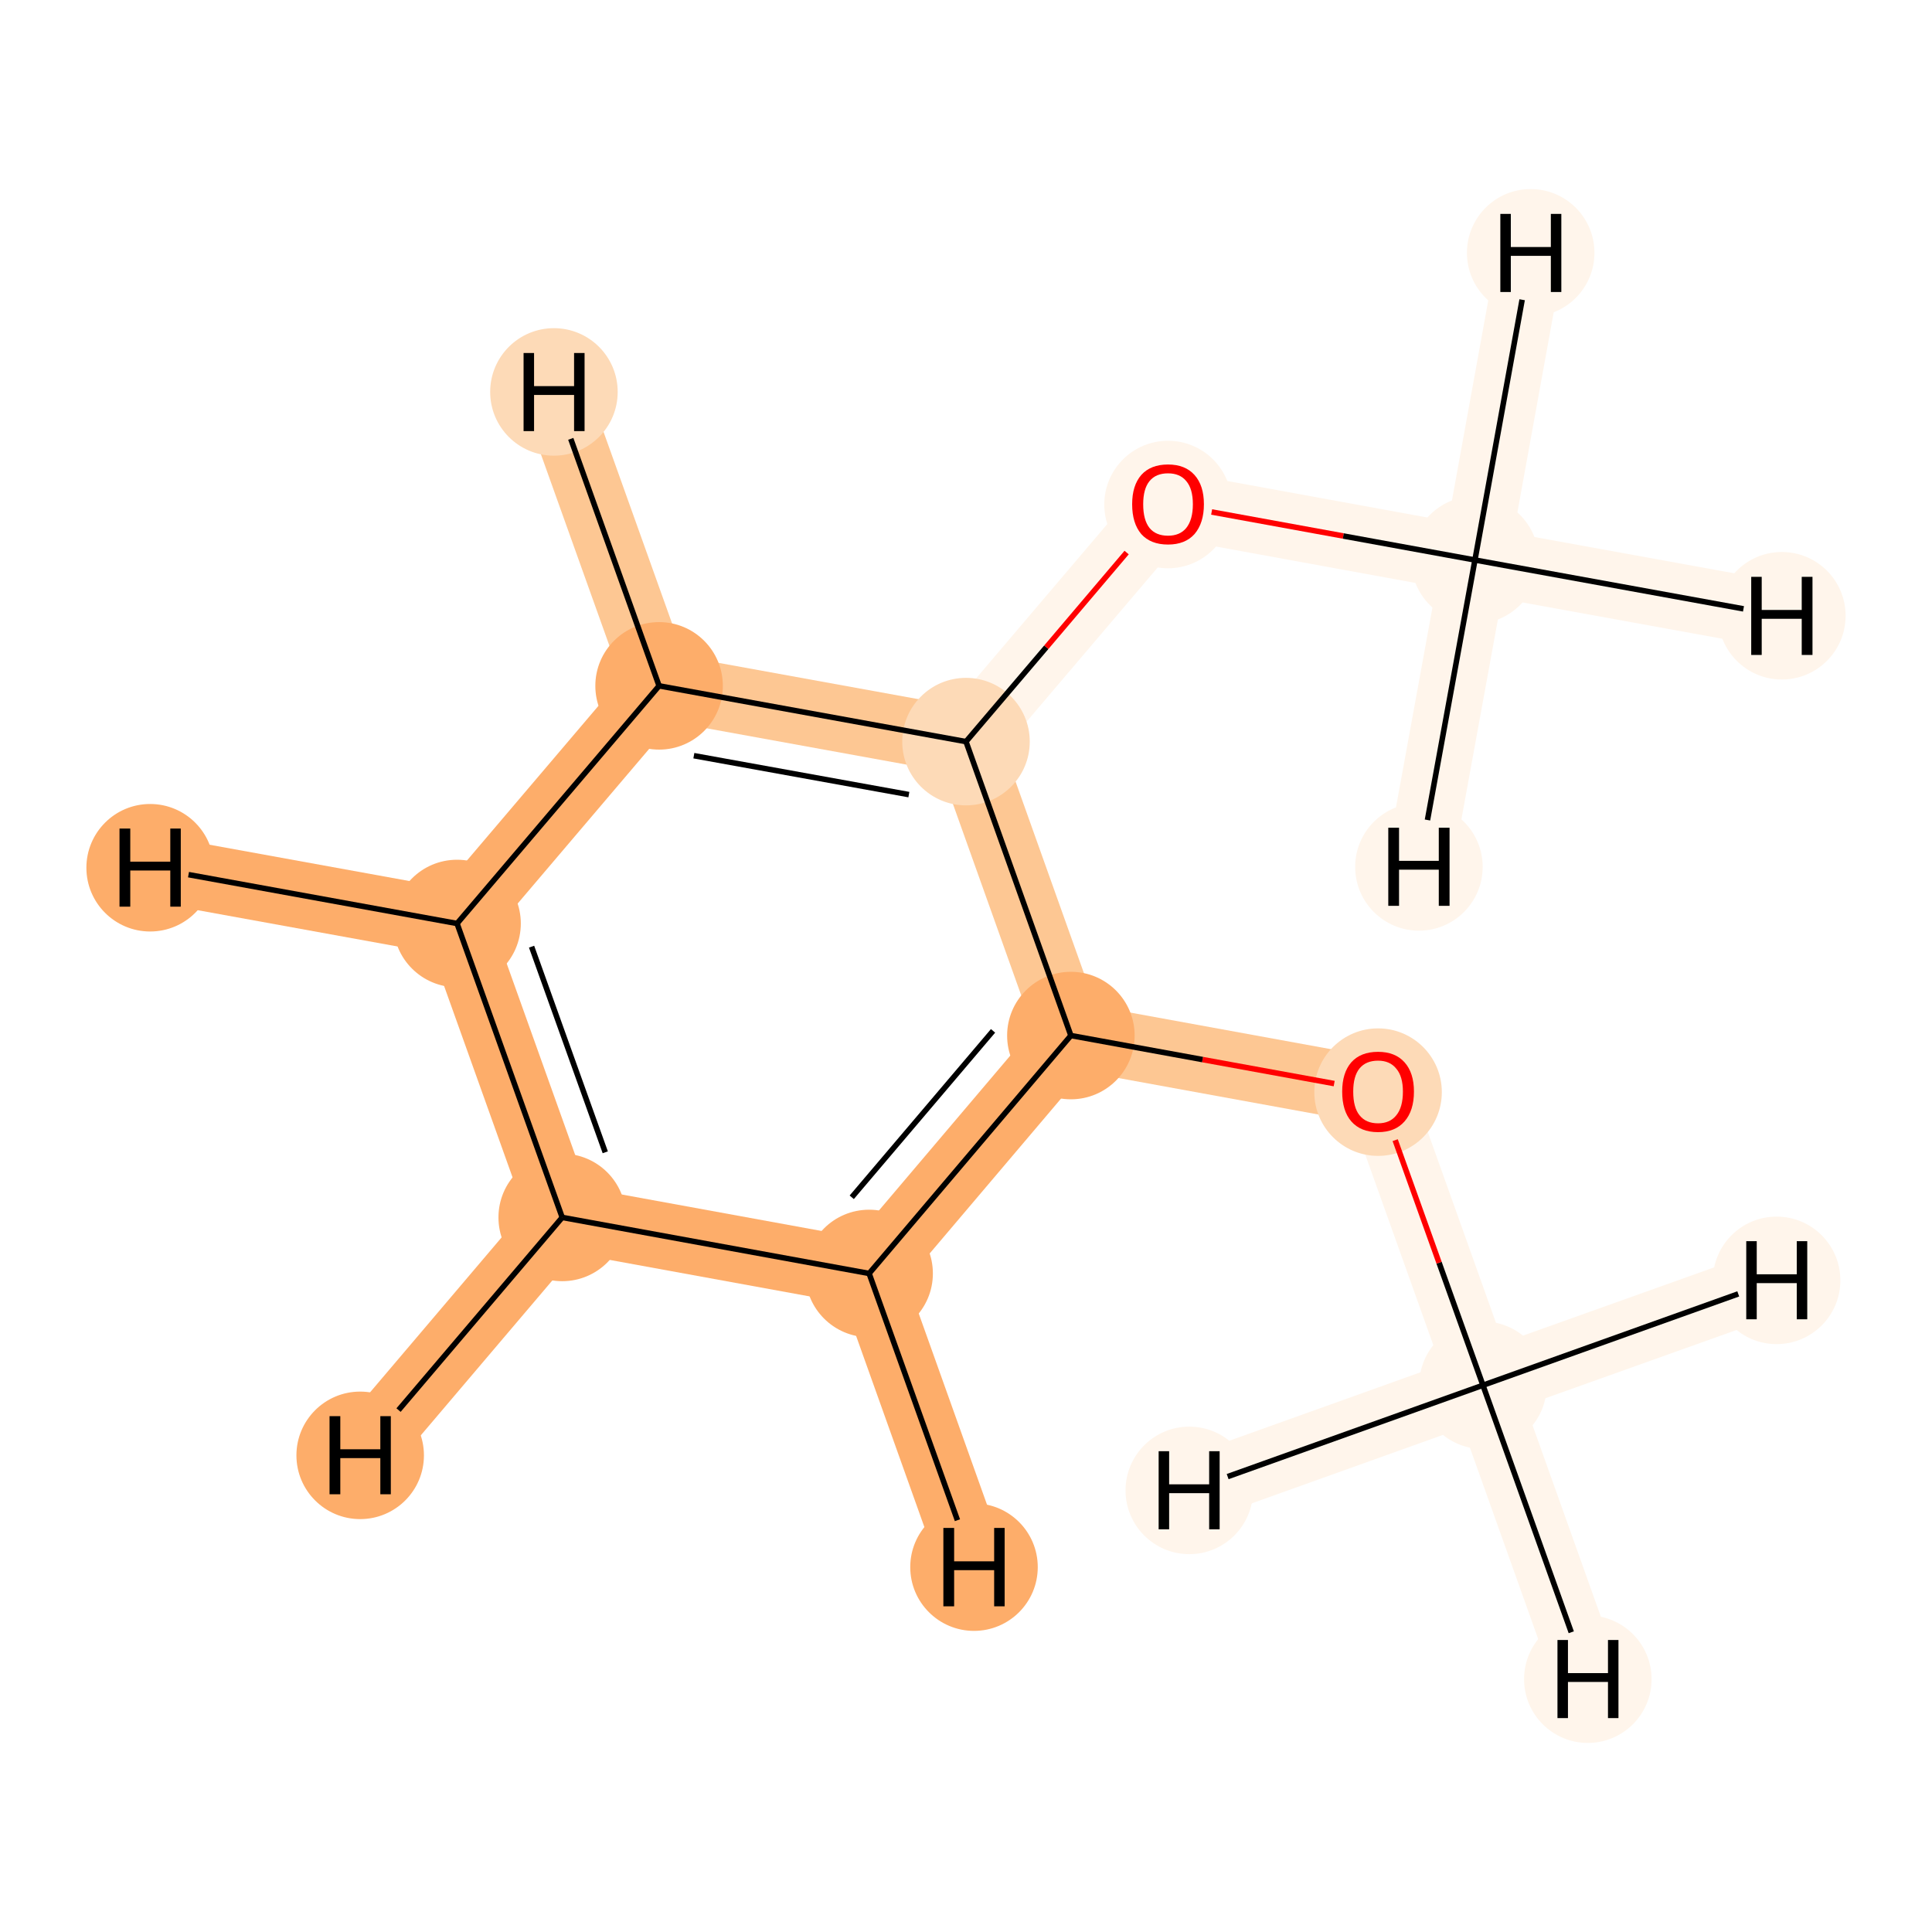<?xml version='1.0' encoding='iso-8859-1'?>
<svg version='1.1' baseProfile='full'
              xmlns='http://www.w3.org/2000/svg'
                      xmlns:rdkit='http://www.rdkit.org/xml'
                      xmlns:xlink='http://www.w3.org/1999/xlink'
                  xml:space='preserve'
width='700px' height='700px' viewBox='0 0 700 700'>
<!-- END OF HEADER -->
<rect style='opacity:1.0;fill:#FFFFFF;stroke:none' width='700.0' height='700.0' x='0.0' y='0.0'> </rect>
<path d='M 537.3,501.9 L 499.3,395.5' style='fill:none;fill-rule:evenodd;stroke:#FFF5EB;stroke-width:24.1px;stroke-linecap:butt;stroke-linejoin:miter;stroke-opacity:1' />
<path d='M 537.3,501.9 L 575.3,608.4' style='fill:none;fill-rule:evenodd;stroke:#FFF5EB;stroke-width:24.1px;stroke-linecap:butt;stroke-linejoin:miter;stroke-opacity:1' />
<path d='M 537.3,501.9 L 643.7,463.9' style='fill:none;fill-rule:evenodd;stroke:#FFF5EB;stroke-width:24.1px;stroke-linecap:butt;stroke-linejoin:miter;stroke-opacity:1' />
<path d='M 537.3,501.9 L 430.9,540.0' style='fill:none;fill-rule:evenodd;stroke:#FFF5EB;stroke-width:24.1px;stroke-linecap:butt;stroke-linejoin:miter;stroke-opacity:1' />
<path d='M 499.3,395.5 L 388.0,375.2' style='fill:none;fill-rule:evenodd;stroke:#FDC793;stroke-width:24.1px;stroke-linecap:butt;stroke-linejoin:miter;stroke-opacity:1' />
<path d='M 388.0,375.2 L 314.9,461.4' style='fill:none;fill-rule:evenodd;stroke:#FDAD6A;stroke-width:24.1px;stroke-linecap:butt;stroke-linejoin:miter;stroke-opacity:1' />
<path d='M 388.0,375.2 L 350.0,268.7' style='fill:none;fill-rule:evenodd;stroke:#FDC793;stroke-width:24.1px;stroke-linecap:butt;stroke-linejoin:miter;stroke-opacity:1' />
<path d='M 314.9,461.4 L 203.7,441.1' style='fill:none;fill-rule:evenodd;stroke:#FDAD6A;stroke-width:24.1px;stroke-linecap:butt;stroke-linejoin:miter;stroke-opacity:1' />
<path d='M 314.9,461.4 L 352.9,567.8' style='fill:none;fill-rule:evenodd;stroke:#FDAD6A;stroke-width:24.1px;stroke-linecap:butt;stroke-linejoin:miter;stroke-opacity:1' />
<path d='M 203.7,441.1 L 165.6,334.6' style='fill:none;fill-rule:evenodd;stroke:#FDAD6A;stroke-width:24.1px;stroke-linecap:butt;stroke-linejoin:miter;stroke-opacity:1' />
<path d='M 203.7,441.1 L 130.5,527.3' style='fill:none;fill-rule:evenodd;stroke:#FDAD6A;stroke-width:24.1px;stroke-linecap:butt;stroke-linejoin:miter;stroke-opacity:1' />
<path d='M 165.6,334.6 L 238.8,248.5' style='fill:none;fill-rule:evenodd;stroke:#FDAD6A;stroke-width:24.1px;stroke-linecap:butt;stroke-linejoin:miter;stroke-opacity:1' />
<path d='M 165.6,334.6 L 54.4,314.4' style='fill:none;fill-rule:evenodd;stroke:#FDAD6A;stroke-width:24.1px;stroke-linecap:butt;stroke-linejoin:miter;stroke-opacity:1' />
<path d='M 238.8,248.5 L 350.0,268.7' style='fill:none;fill-rule:evenodd;stroke:#FDC793;stroke-width:24.1px;stroke-linecap:butt;stroke-linejoin:miter;stroke-opacity:1' />
<path d='M 238.8,248.5 L 200.7,142.0' style='fill:none;fill-rule:evenodd;stroke:#FDC793;stroke-width:24.1px;stroke-linecap:butt;stroke-linejoin:miter;stroke-opacity:1' />
<path d='M 350.0,268.7 L 423.2,182.6' style='fill:none;fill-rule:evenodd;stroke:#FFF5EB;stroke-width:24.1px;stroke-linecap:butt;stroke-linejoin:miter;stroke-opacity:1' />
<path d='M 423.2,182.6 L 534.4,202.9' style='fill:none;fill-rule:evenodd;stroke:#FFF5EB;stroke-width:24.1px;stroke-linecap:butt;stroke-linejoin:miter;stroke-opacity:1' />
<path d='M 534.4,202.9 L 645.6,223.1' style='fill:none;fill-rule:evenodd;stroke:#FFF5EB;stroke-width:24.1px;stroke-linecap:butt;stroke-linejoin:miter;stroke-opacity:1' />
<path d='M 534.4,202.9 L 554.6,91.6' style='fill:none;fill-rule:evenodd;stroke:#FFF5EB;stroke-width:24.1px;stroke-linecap:butt;stroke-linejoin:miter;stroke-opacity:1' />
<path d='M 534.4,202.9 L 514.1,314.1' style='fill:none;fill-rule:evenodd;stroke:#FFF5EB;stroke-width:24.1px;stroke-linecap:butt;stroke-linejoin:miter;stroke-opacity:1' />
<ellipse cx='537.3' cy='501.9' rx='22.6' ry='22.6'  style='fill:#FFF5EB;fill-rule:evenodd;stroke:#FFF5EB;stroke-width:1.0px;stroke-linecap:butt;stroke-linejoin:miter;stroke-opacity:1' />
<ellipse cx='499.3' cy='395.7' rx='22.6' ry='22.6'  style='fill:#FDDAB7;fill-rule:evenodd;stroke:#FDDAB7;stroke-width:1.0px;stroke-linecap:butt;stroke-linejoin:miter;stroke-opacity:1' />
<ellipse cx='388.0' cy='375.2' rx='22.6' ry='22.6'  style='fill:#FDAD6A;fill-rule:evenodd;stroke:#FDAD6A;stroke-width:1.0px;stroke-linecap:butt;stroke-linejoin:miter;stroke-opacity:1' />
<ellipse cx='314.9' cy='461.4' rx='22.6' ry='22.6'  style='fill:#FDAD6A;fill-rule:evenodd;stroke:#FDAD6A;stroke-width:1.0px;stroke-linecap:butt;stroke-linejoin:miter;stroke-opacity:1' />
<ellipse cx='203.7' cy='441.1' rx='22.6' ry='22.6'  style='fill:#FDAD6A;fill-rule:evenodd;stroke:#FDAD6A;stroke-width:1.0px;stroke-linecap:butt;stroke-linejoin:miter;stroke-opacity:1' />
<ellipse cx='165.6' cy='334.6' rx='22.6' ry='22.6'  style='fill:#FDAD6A;fill-rule:evenodd;stroke:#FDAD6A;stroke-width:1.0px;stroke-linecap:butt;stroke-linejoin:miter;stroke-opacity:1' />
<ellipse cx='238.8' cy='248.5' rx='22.6' ry='22.6'  style='fill:#FDAD6A;fill-rule:evenodd;stroke:#FDAD6A;stroke-width:1.0px;stroke-linecap:butt;stroke-linejoin:miter;stroke-opacity:1' />
<ellipse cx='350.0' cy='268.7' rx='22.6' ry='22.6'  style='fill:#FDDAB7;fill-rule:evenodd;stroke:#FDDAB7;stroke-width:1.0px;stroke-linecap:butt;stroke-linejoin:miter;stroke-opacity:1' />
<ellipse cx='423.2' cy='182.8' rx='22.6' ry='22.6'  style='fill:#FFF5EB;fill-rule:evenodd;stroke:#FFF5EB;stroke-width:1.0px;stroke-linecap:butt;stroke-linejoin:miter;stroke-opacity:1' />
<ellipse cx='534.4' cy='202.9' rx='22.6' ry='22.6'  style='fill:#FFF5EB;fill-rule:evenodd;stroke:#FFF5EB;stroke-width:1.0px;stroke-linecap:butt;stroke-linejoin:miter;stroke-opacity:1' />
<ellipse cx='575.3' cy='608.4' rx='22.6' ry='22.6'  style='fill:#FFF5EB;fill-rule:evenodd;stroke:#FFF5EB;stroke-width:1.0px;stroke-linecap:butt;stroke-linejoin:miter;stroke-opacity:1' />
<ellipse cx='643.7' cy='463.9' rx='22.6' ry='22.6'  style='fill:#FFF5EB;fill-rule:evenodd;stroke:#FFF5EB;stroke-width:1.0px;stroke-linecap:butt;stroke-linejoin:miter;stroke-opacity:1' />
<ellipse cx='430.9' cy='540.0' rx='22.6' ry='22.6'  style='fill:#FFF5EB;fill-rule:evenodd;stroke:#FFF5EB;stroke-width:1.0px;stroke-linecap:butt;stroke-linejoin:miter;stroke-opacity:1' />
<ellipse cx='352.9' cy='567.8' rx='22.6' ry='22.6'  style='fill:#FDAD6A;fill-rule:evenodd;stroke:#FDAD6A;stroke-width:1.0px;stroke-linecap:butt;stroke-linejoin:miter;stroke-opacity:1' />
<ellipse cx='130.5' cy='527.3' rx='22.6' ry='22.6'  style='fill:#FDAD6A;fill-rule:evenodd;stroke:#FDAD6A;stroke-width:1.0px;stroke-linecap:butt;stroke-linejoin:miter;stroke-opacity:1' />
<ellipse cx='54.4' cy='314.4' rx='22.6' ry='22.6'  style='fill:#FDAD6A;fill-rule:evenodd;stroke:#FDAD6A;stroke-width:1.0px;stroke-linecap:butt;stroke-linejoin:miter;stroke-opacity:1' />
<ellipse cx='200.7' cy='142.0' rx='22.6' ry='22.6'  style='fill:#FDDAB7;fill-rule:evenodd;stroke:#FDDAB7;stroke-width:1.0px;stroke-linecap:butt;stroke-linejoin:miter;stroke-opacity:1' />
<ellipse cx='645.6' cy='223.1' rx='22.6' ry='22.6'  style='fill:#FFF5EB;fill-rule:evenodd;stroke:#FFF5EB;stroke-width:1.0px;stroke-linecap:butt;stroke-linejoin:miter;stroke-opacity:1' />
<ellipse cx='554.6' cy='91.6' rx='22.6' ry='22.6'  style='fill:#FFF5EB;fill-rule:evenodd;stroke:#FFF5EB;stroke-width:1.0px;stroke-linecap:butt;stroke-linejoin:miter;stroke-opacity:1' />
<ellipse cx='514.1' cy='314.1' rx='22.6' ry='22.6'  style='fill:#FFF5EB;fill-rule:evenodd;stroke:#FFF5EB;stroke-width:1.0px;stroke-linecap:butt;stroke-linejoin:miter;stroke-opacity:1' />
<path class='bond-0 atom-0 atom-1' d='M 537.3,501.9 L 521.4,457.5' style='fill:none;fill-rule:evenodd;stroke:#000000;stroke-width:2.0px;stroke-linecap:butt;stroke-linejoin:miter;stroke-opacity:1' />
<path class='bond-0 atom-0 atom-1' d='M 521.4,457.5 L 505.5,413.1' style='fill:none;fill-rule:evenodd;stroke:#FF0000;stroke-width:2.0px;stroke-linecap:butt;stroke-linejoin:miter;stroke-opacity:1' />
<path class='bond-10 atom-0 atom-10' d='M 537.3,501.9 L 569.3,591.4' style='fill:none;fill-rule:evenodd;stroke:#000000;stroke-width:2.0px;stroke-linecap:butt;stroke-linejoin:miter;stroke-opacity:1' />
<path class='bond-11 atom-0 atom-11' d='M 537.3,501.9 L 629.8,468.8' style='fill:none;fill-rule:evenodd;stroke:#000000;stroke-width:2.0px;stroke-linecap:butt;stroke-linejoin:miter;stroke-opacity:1' />
<path class='bond-12 atom-0 atom-12' d='M 537.3,501.9 L 444.8,535.0' style='fill:none;fill-rule:evenodd;stroke:#000000;stroke-width:2.0px;stroke-linecap:butt;stroke-linejoin:miter;stroke-opacity:1' />
<path class='bond-1 atom-1 atom-2' d='M 483.4,392.6 L 435.7,383.9' style='fill:none;fill-rule:evenodd;stroke:#FF0000;stroke-width:2.0px;stroke-linecap:butt;stroke-linejoin:miter;stroke-opacity:1' />
<path class='bond-1 atom-1 atom-2' d='M 435.7,383.9 L 388.0,375.2' style='fill:none;fill-rule:evenodd;stroke:#000000;stroke-width:2.0px;stroke-linecap:butt;stroke-linejoin:miter;stroke-opacity:1' />
<path class='bond-2 atom-2 atom-3' d='M 388.0,375.2 L 314.9,461.4' style='fill:none;fill-rule:evenodd;stroke:#000000;stroke-width:2.0px;stroke-linecap:butt;stroke-linejoin:miter;stroke-opacity:1' />
<path class='bond-2 atom-2 atom-3' d='M 359.8,373.5 L 308.6,433.8' style='fill:none;fill-rule:evenodd;stroke:#000000;stroke-width:2.0px;stroke-linecap:butt;stroke-linejoin:miter;stroke-opacity:1' />
<path class='bond-9 atom-7 atom-2' d='M 350.0,268.7 L 388.0,375.2' style='fill:none;fill-rule:evenodd;stroke:#000000;stroke-width:2.0px;stroke-linecap:butt;stroke-linejoin:miter;stroke-opacity:1' />
<path class='bond-3 atom-3 atom-4' d='M 314.9,461.4 L 203.7,441.1' style='fill:none;fill-rule:evenodd;stroke:#000000;stroke-width:2.0px;stroke-linecap:butt;stroke-linejoin:miter;stroke-opacity:1' />
<path class='bond-13 atom-3 atom-13' d='M 314.9,461.4 L 346.9,550.8' style='fill:none;fill-rule:evenodd;stroke:#000000;stroke-width:2.0px;stroke-linecap:butt;stroke-linejoin:miter;stroke-opacity:1' />
<path class='bond-4 atom-4 atom-5' d='M 203.7,441.1 L 165.6,334.6' style='fill:none;fill-rule:evenodd;stroke:#000000;stroke-width:2.0px;stroke-linecap:butt;stroke-linejoin:miter;stroke-opacity:1' />
<path class='bond-4 atom-4 atom-5' d='M 219.3,417.5 L 192.6,343.0' style='fill:none;fill-rule:evenodd;stroke:#000000;stroke-width:2.0px;stroke-linecap:butt;stroke-linejoin:miter;stroke-opacity:1' />
<path class='bond-14 atom-4 atom-14' d='M 203.7,441.1 L 144.4,510.9' style='fill:none;fill-rule:evenodd;stroke:#000000;stroke-width:2.0px;stroke-linecap:butt;stroke-linejoin:miter;stroke-opacity:1' />
<path class='bond-5 atom-5 atom-6' d='M 165.6,334.6 L 238.8,248.5' style='fill:none;fill-rule:evenodd;stroke:#000000;stroke-width:2.0px;stroke-linecap:butt;stroke-linejoin:miter;stroke-opacity:1' />
<path class='bond-15 atom-5 atom-15' d='M 165.6,334.6 L 68.3,316.9' style='fill:none;fill-rule:evenodd;stroke:#000000;stroke-width:2.0px;stroke-linecap:butt;stroke-linejoin:miter;stroke-opacity:1' />
<path class='bond-6 atom-6 atom-7' d='M 238.8,248.5 L 350.0,268.7' style='fill:none;fill-rule:evenodd;stroke:#000000;stroke-width:2.0px;stroke-linecap:butt;stroke-linejoin:miter;stroke-opacity:1' />
<path class='bond-6 atom-6 atom-7' d='M 251.4,273.8 L 329.3,287.9' style='fill:none;fill-rule:evenodd;stroke:#000000;stroke-width:2.0px;stroke-linecap:butt;stroke-linejoin:miter;stroke-opacity:1' />
<path class='bond-16 atom-6 atom-16' d='M 238.8,248.5 L 206.8,159.0' style='fill:none;fill-rule:evenodd;stroke:#000000;stroke-width:2.0px;stroke-linecap:butt;stroke-linejoin:miter;stroke-opacity:1' />
<path class='bond-7 atom-7 atom-8' d='M 350.0,268.7 L 379.1,234.5' style='fill:none;fill-rule:evenodd;stroke:#000000;stroke-width:2.0px;stroke-linecap:butt;stroke-linejoin:miter;stroke-opacity:1' />
<path class='bond-7 atom-7 atom-8' d='M 379.1,234.5 L 408.2,200.2' style='fill:none;fill-rule:evenodd;stroke:#FF0000;stroke-width:2.0px;stroke-linecap:butt;stroke-linejoin:miter;stroke-opacity:1' />
<path class='bond-8 atom-8 atom-9' d='M 439.0,185.5 L 486.7,194.2' style='fill:none;fill-rule:evenodd;stroke:#FF0000;stroke-width:2.0px;stroke-linecap:butt;stroke-linejoin:miter;stroke-opacity:1' />
<path class='bond-8 atom-8 atom-9' d='M 486.7,194.2 L 534.4,202.9' style='fill:none;fill-rule:evenodd;stroke:#000000;stroke-width:2.0px;stroke-linecap:butt;stroke-linejoin:miter;stroke-opacity:1' />
<path class='bond-17 atom-9 atom-17' d='M 534.4,202.9 L 631.7,220.6' style='fill:none;fill-rule:evenodd;stroke:#000000;stroke-width:2.0px;stroke-linecap:butt;stroke-linejoin:miter;stroke-opacity:1' />
<path class='bond-18 atom-9 atom-18' d='M 534.4,202.9 L 551.5,108.6' style='fill:none;fill-rule:evenodd;stroke:#000000;stroke-width:2.0px;stroke-linecap:butt;stroke-linejoin:miter;stroke-opacity:1' />
<path class='bond-19 atom-9 atom-19' d='M 534.4,202.9 L 517.2,297.1' style='fill:none;fill-rule:evenodd;stroke:#000000;stroke-width:2.0px;stroke-linecap:butt;stroke-linejoin:miter;stroke-opacity:1' />
<path  class='atom-1' d='M 486.3 395.5
Q 486.3 388.7, 489.6 384.9
Q 493.0 381.1, 499.3 381.1
Q 505.5 381.1, 508.9 384.9
Q 512.3 388.7, 512.3 395.5
Q 512.3 402.4, 508.9 406.3
Q 505.5 410.2, 499.3 410.2
Q 493.0 410.2, 489.6 406.3
Q 486.3 402.5, 486.3 395.5
M 499.3 407.0
Q 503.6 407.0, 505.9 404.1
Q 508.3 401.2, 508.3 395.5
Q 508.3 390.0, 505.9 387.2
Q 503.6 384.3, 499.3 384.3
Q 494.9 384.3, 492.6 387.1
Q 490.3 389.9, 490.3 395.5
Q 490.3 401.3, 492.6 404.1
Q 494.9 407.0, 499.3 407.0
' fill='#FF0000'/>
<path  class='atom-8' d='M 410.2 182.7
Q 410.2 175.9, 413.5 172.1
Q 416.9 168.3, 423.2 168.3
Q 429.4 168.3, 432.8 172.1
Q 436.2 175.9, 436.2 182.7
Q 436.2 189.5, 432.8 193.5
Q 429.4 197.3, 423.2 197.3
Q 416.9 197.3, 413.5 193.5
Q 410.2 189.6, 410.2 182.7
M 423.2 194.1
Q 427.5 194.1, 429.8 191.3
Q 432.2 188.3, 432.2 182.7
Q 432.2 177.1, 429.8 174.3
Q 427.5 171.5, 423.2 171.5
Q 418.8 171.5, 416.5 174.3
Q 414.2 177.1, 414.2 182.7
Q 414.2 188.4, 416.5 191.3
Q 418.8 194.1, 423.2 194.1
' fill='#FF0000'/>
<path  class='atom-10' d='M 564.3 594.2
L 568.1 594.2
L 568.1 606.2
L 582.6 606.2
L 582.6 594.2
L 586.4 594.2
L 586.4 622.5
L 582.6 622.5
L 582.6 609.4
L 568.1 609.4
L 568.1 622.5
L 564.3 622.5
L 564.3 594.2
' fill='#000000'/>
<path  class='atom-11' d='M 632.7 449.7
L 636.5 449.7
L 636.5 461.7
L 651.0 461.7
L 651.0 449.7
L 654.8 449.7
L 654.8 478.0
L 651.0 478.0
L 651.0 464.9
L 636.5 464.9
L 636.5 478.0
L 632.7 478.0
L 632.7 449.7
' fill='#000000'/>
<path  class='atom-12' d='M 419.8 525.8
L 423.6 525.8
L 423.6 537.8
L 438.1 537.8
L 438.1 525.8
L 441.9 525.8
L 441.9 554.1
L 438.1 554.1
L 438.1 541.0
L 423.6 541.0
L 423.6 554.1
L 419.8 554.1
L 419.8 525.8
' fill='#000000'/>
<path  class='atom-13' d='M 341.8 553.6
L 345.7 553.6
L 345.7 565.7
L 360.2 565.7
L 360.2 553.6
L 364.0 553.6
L 364.0 582.0
L 360.2 582.0
L 360.2 568.9
L 345.7 568.9
L 345.7 582.0
L 341.8 582.0
L 341.8 553.6
' fill='#000000'/>
<path  class='atom-14' d='M 119.4 513.1
L 123.3 513.1
L 123.3 525.1
L 137.8 525.1
L 137.8 513.1
L 141.6 513.1
L 141.6 541.4
L 137.8 541.4
L 137.8 528.3
L 123.3 528.3
L 123.3 541.4
L 119.4 541.4
L 119.4 513.1
' fill='#000000'/>
<path  class='atom-15' d='M 43.3 300.2
L 47.2 300.2
L 47.2 312.2
L 61.7 312.2
L 61.7 300.2
L 65.5 300.2
L 65.5 328.5
L 61.7 328.5
L 61.7 315.4
L 47.2 315.4
L 47.2 328.5
L 43.3 328.5
L 43.3 300.2
' fill='#000000'/>
<path  class='atom-16' d='M 189.7 127.9
L 193.5 127.9
L 193.5 139.9
L 208.0 139.9
L 208.0 127.9
L 211.8 127.9
L 211.8 156.2
L 208.0 156.2
L 208.0 143.1
L 193.5 143.1
L 193.5 156.2
L 189.7 156.2
L 189.7 127.9
' fill='#000000'/>
<path  class='atom-17' d='M 634.5 209.0
L 638.3 209.0
L 638.3 221.0
L 652.8 221.0
L 652.8 209.0
L 656.7 209.0
L 656.7 237.3
L 652.8 237.3
L 652.8 224.2
L 638.3 224.2
L 638.3 237.3
L 634.5 237.3
L 634.5 209.0
' fill='#000000'/>
<path  class='atom-18' d='M 543.6 77.5
L 547.4 77.5
L 547.4 89.5
L 561.9 89.5
L 561.9 77.5
L 565.7 77.5
L 565.7 105.8
L 561.9 105.8
L 561.9 92.7
L 547.4 92.7
L 547.4 105.8
L 543.6 105.8
L 543.6 77.5
' fill='#000000'/>
<path  class='atom-19' d='M 503.0 299.9
L 506.9 299.9
L 506.9 311.9
L 521.3 311.9
L 521.3 299.9
L 525.2 299.9
L 525.2 328.2
L 521.3 328.2
L 521.3 315.1
L 506.9 315.1
L 506.9 328.2
L 503.0 328.2
L 503.0 299.9
' fill='#000000'/>
</svg>
